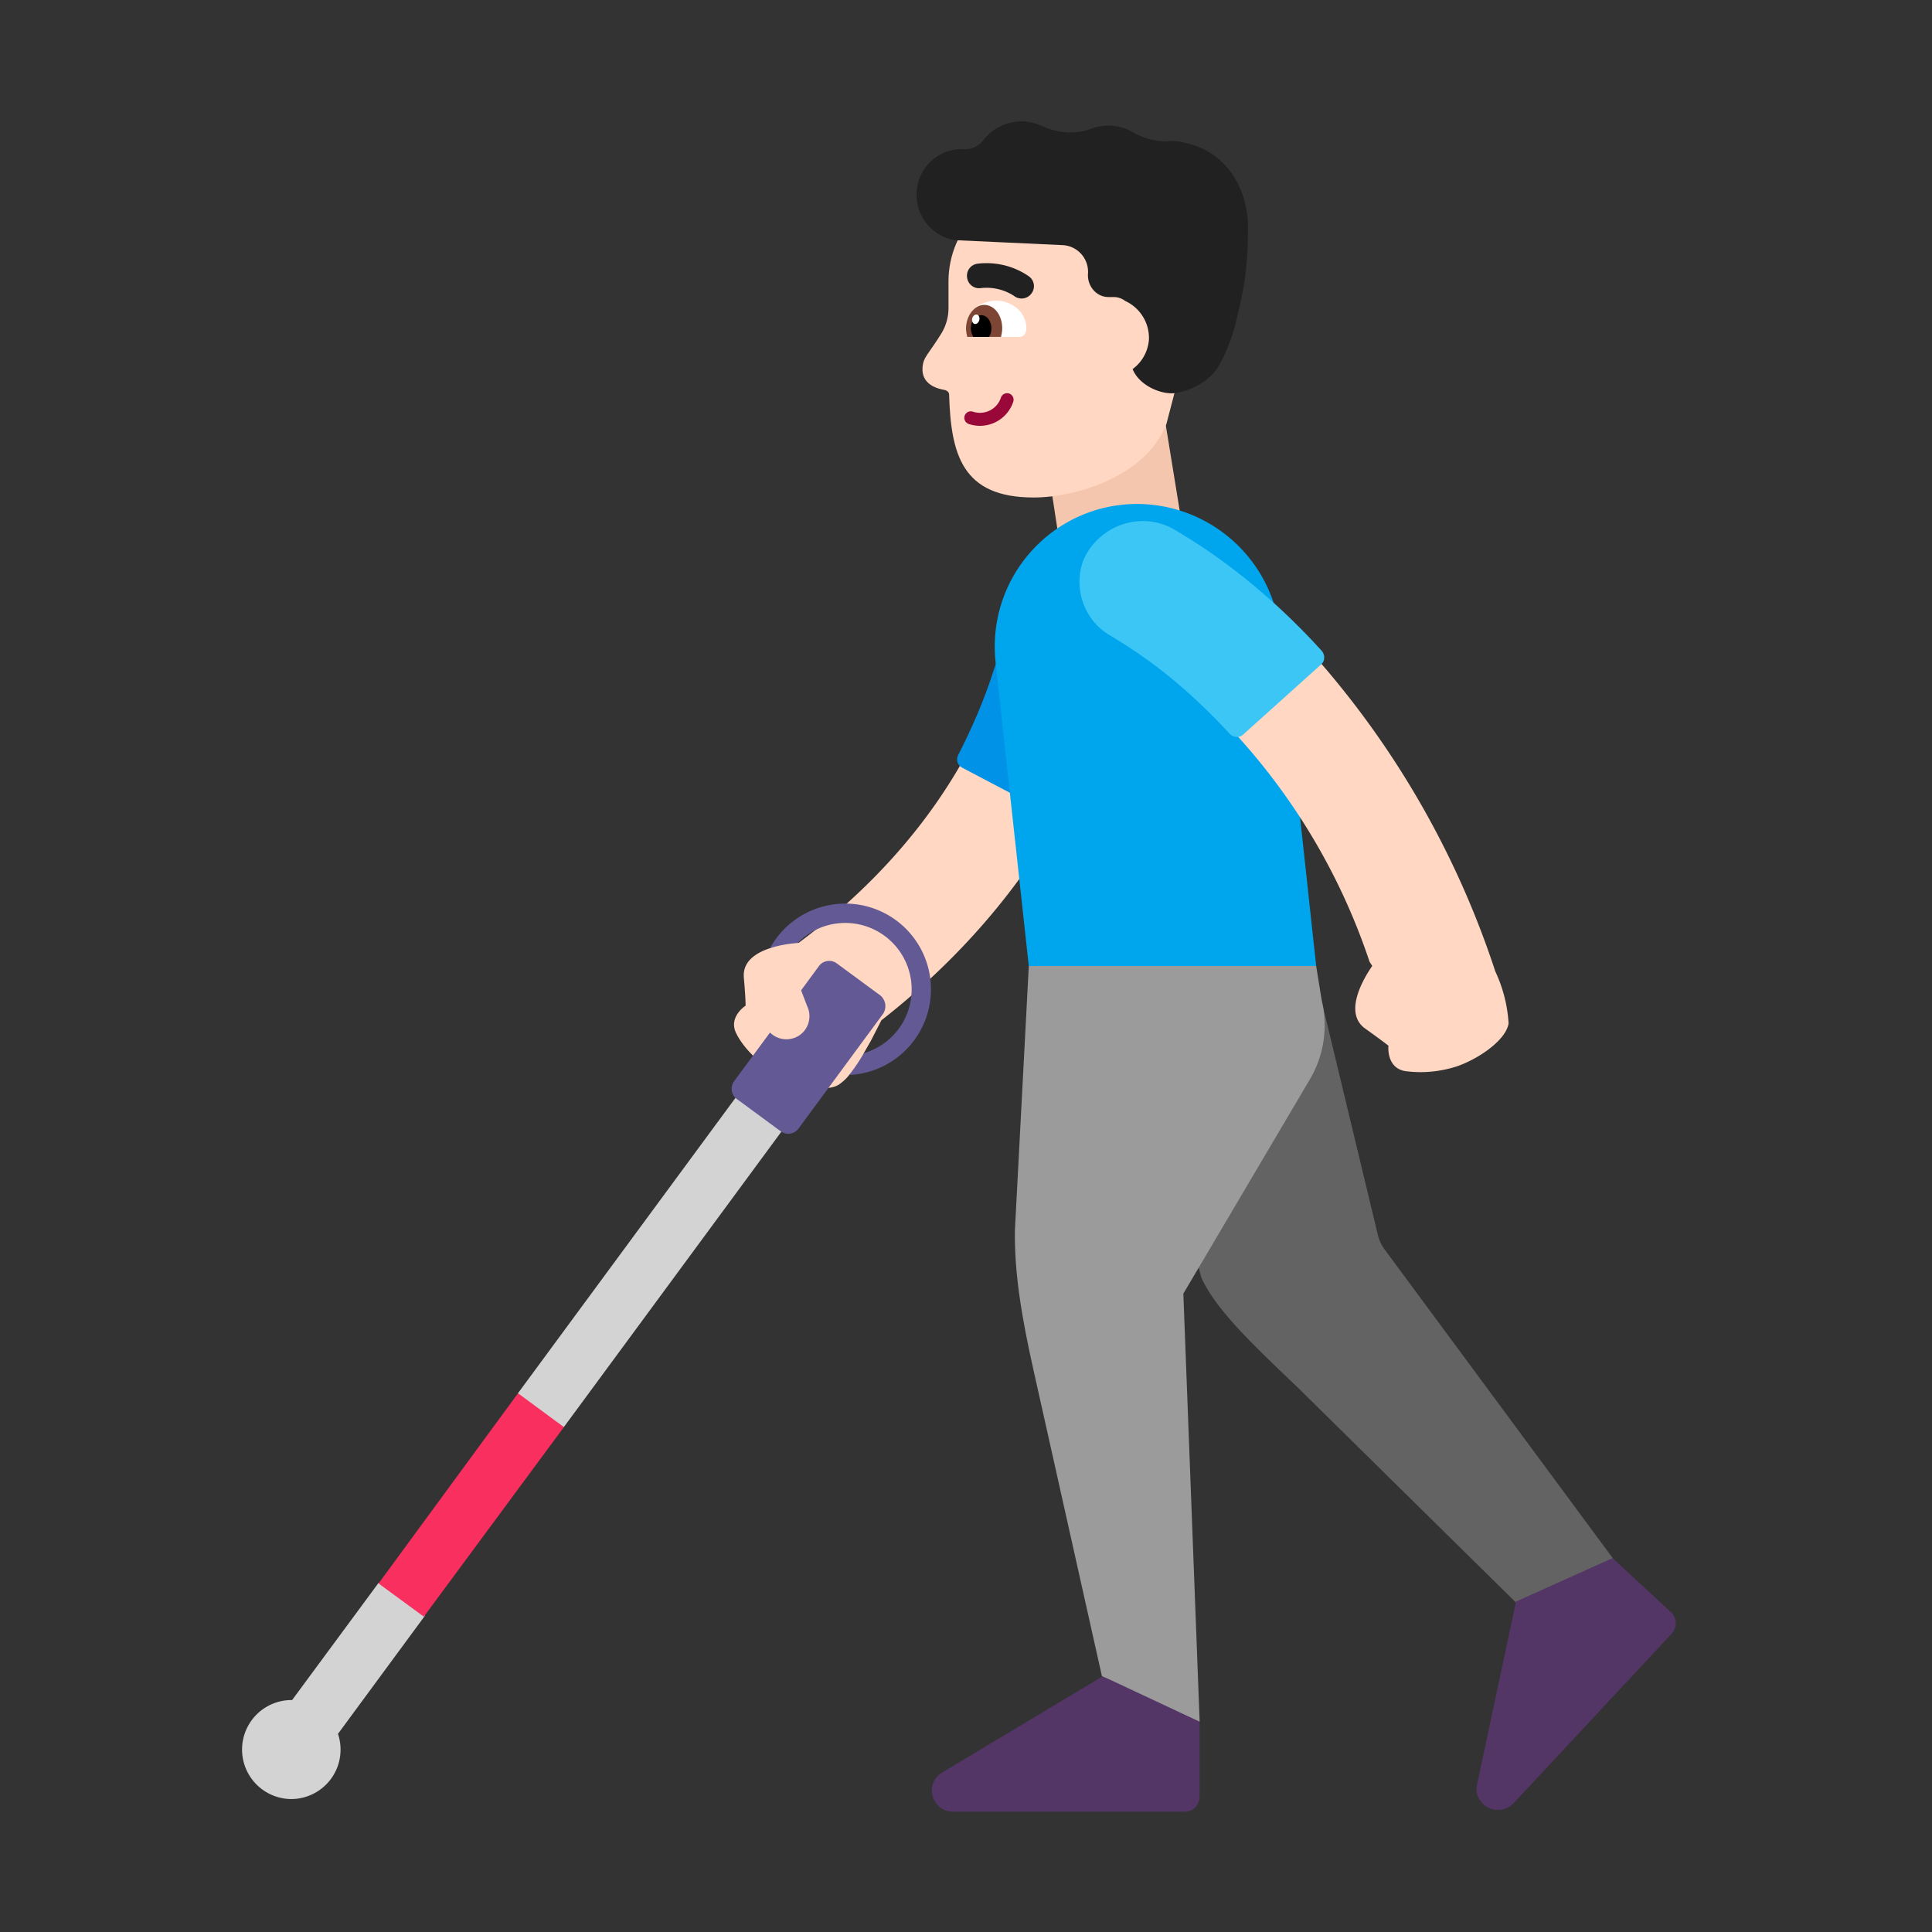 <svg width="32" height="32" fill="none" xmlns="http://www.w3.org/2000/svg"><rect width="100%" height="100%" fill="#333333" stroke="none"/><path d="m19.25 6.677.32 1.97-2.02.35-.31-2.01 2.01-.31Z" fill="#F4C6AD"/><path d="m19.345 19.154.555 2.013c.239.516.806 1.06 1.484 1.709l.096.091 4.12 4.06 1.37-.87-4.02-5.44a.678.678 0 0 1-.13-.27l-.91-3.786-2.565 2.493Z" fill="#636363"/><path d="m21.8 16-2.272-.523L17.04 16l-.23 4.377c-.01.68.1 1.4.32 2.37l1.12 5.01.708.76h.912l-.27-7.09 2.09-3.54c.24-.4.31-.87.2-1.33L21.8 16Z" fill="#9B9B9B"/><path d="m27.68 26.707-.97-.9-1.6.72-.65 3.05c-.05.34.37.54.61.29l2.62-2.81c.09-.1.09-.26-.01-.35ZM19.87 28.517l-1.521-.713-.089-.037-2.67 1.6c-.29.2-.15.64.2.64h3.84c.13 0 .24-.11.24-.25v-1.33l-.004-.001.004.091Z" fill="#533566"/><path d="M17.784 9.566a.926.926 0 0 1 .827 1.015v.005l-.001.005-.002.015a6.276 6.276 0 0 1-.128.653c-.1.393-.272.934-.565 1.562-.56 1.198-1.557 2.702-3.316 4.078l-.179.348-.03.052-.083.145v.197l-.236.156a.75.75 0 0 1-.181.17c-.23.14-.74 0-1.08-.21 0 0-.42-.26-.61-.63-.15-.28.15-.47.15-.47s0-.13-.03-.47c-.02-.268.208-.41.444-.485l.275-.175.187.091c1.652-1.226 2.538-2.566 3.012-3.58.238-.51.373-.94.447-1.234a4.344 4.344 0 0 0 .083-.405l.002-.012a.926.926 0 0 1 1.014-.82Z" fill="#FFD7C2"/><path d="M17.69 13.457c.61-1.16.91-2.2 1.05-2.97.12-.63-.35-1.22-1-1.25h-.04c-.49.01-.9.37-.98.85-.05.29-.13.64-.27 1.04-.15.47-.35.93-.58 1.38-.04.08-.01.17.07.21l1.54.81c.08.04.17.01.21-.07Z" fill="#0092E7"/><path d="M18.84 8.347c-1.41 0-2.5 1.22-2.35 2.62L17.04 16h4.76l-.6-5.543a2.388 2.388 0 0 0-2.36-2.11Z" fill="#00A6ED"/><path d="m13.39 18.136-.773-.543-4.039 5.485.067.754.694-.195 4.05-5.5ZM4.839 28.157l1.43-1.938.704-.153.105.34-.043.36-1.437 1.952a.819.819 0 0 1-.778 1.08.82.82 0 1 1 .019-1.64Z" fill="#D3D3D3"/><path d="m7.02 26.777 2.32-3.14-.76-.56-2.31 3.15.75.55Z" fill="#F92F60"/><path d="M14 15.287c-.309 0-.588.127-.787.332-.08.006-.272.024-.459.086a1.42 1.42 0 1 1 1.31 2.1 2.86 2.86 0 0 0 .244-.362A1.1 1.1 0 0 0 14 15.287Z" fill="#635994"/><path d="M13.19 17.177a.386.386 0 0 1-.436-.075l-.594.805c-.07.1-.05.23.05.3l.72.53c.1.07.23.05.3-.05l1.4-1.9a.23.23 0 0 0-.05-.3l-.72-.53a.211.211 0 0 0-.3.05l-.291.396.101.264c.09.19.01.42-.18.51Z" fill="#635994"/><path d="M24.767 16.09c.127.27.202.562.22.86-.04.27-.48.58-.85.71-.28.092-.578.12-.87.08-.31-.06-.27-.42-.27-.42s-.1-.08-.38-.28c-.39-.269 0-.881.111-1.04-.013-.029-.036-.05-.047-.08a10.499 10.499 0 0 0-2.584-4.144 8.689 8.689 0 0 0-1.1-.918c-.138-.1-.246-.164-.317-.207l-.09-.052-.39-1.247c.417-.8 1.176-.486 1.853-.015.476.334.925.707 1.34 1.114a14.885 14.885 0 0 1 3.374 5.639Z" fill="#FFD7C2"/><path d="M21.89 10.777c-.88-.97-1.76-1.61-2.43-2-.55-.33-1.27-.08-1.52.51l-.01.03c-.15.46.04.97.46 1.21.25.15.56.35.89.61.39.31.75.65 1.09 1.02.06.06.16.07.22.01l1.29-1.16c.07-.06.07-.16.01-.23Z" fill="#3BC6F6"/><path d="M18.36 3.06h-1.05c-.88 0-1.6.72-1.6 1.6v.45c0 .14-.04.28-.11.4-.22.36-.31.4-.32.58-.02.28.25.35.37.37.04.01.07.04.07.07.03.99.21 1.71 1.4 1.71.72 0 1.87-.36 2.2-1.22l.3-1.15.35-1.2c-.01-.89-.73-1.61-1.61-1.61Z" fill="#FFD7C2"/><path d="M16.11 5.58c-.06 0-.11-.06-.11-.13v-.01c0-.29.25-.46.5-.46.24 0 .5.17.5.46v.01c0 .07-.05.13-.11.13h-.78Z" fill="#fff"/><path d="M16.02 5.58c-.01-.05-.02-.09-.02-.14 0-.21.14-.39.3-.39.17 0 .3.17.3.39 0 .05-.01.09-.02.14h-.56Z" fill="#7D4533"/><path d="M16.12 5.58a.326.326 0 0 1-.04-.14c0-.12.08-.22.17-.22.1 0 .17.1.17.22 0 .05-.01.1-.04.14h-.26Z" fill="#000"/><path d="M16.22 5.304c.011-.043-.005-.085-.037-.093-.032-.009-.067.019-.08.061-.01.043.006.084.038.093.032.009.067-.019.079-.061Z" fill="#fff"/><path d="M16.713 6.518a.107.107 0 0 1 .07.135.581.581 0 0 1-.736.37.107.107 0 0 1 .066-.205.366.366 0 0 0 .465-.23.107.107 0 0 1 .135-.07Z" fill="#990838"/><path d="M16.92 4.944a.2.2 0 0 1-.125-.043.832.832 0 0 0-.55-.129.2.2 0 0 1-.227-.178.2.2 0 0 1 .178-.227c.3-.035.602.04.85.213a.2.2 0 0 1 .034.286.2.2 0 0 1-.16.078Z" fill="#212121"/><path d="M19.65 2.37c.66.15 1.01.74 1.02 1.37 0 0 .01.5-.06.94-.039.234-.097.477-.146.683l-.004.017c-.06.23-.18.55-.32.75-.13.18-.4.34-.67.38-.225.033-.601-.12-.71-.397a.666.666 0 0 0 .27-.493.674.674 0 0 0-.393-.635.317.317 0 0 0-.177-.065h-.1c-.2 0-.35-.18-.34-.38a.443.443 0 0 0-.42-.48l-1.73-.08h-.04a.763.763 0 0 1-.65-.75c0-.44.36-.78.79-.76.12.01.24-.05.32-.15.15-.2.4-.32.67-.31.11.01.22.04.31.08.26.12.55.14.81.04.1-.04.2-.05.31-.05.15.01.28.05.39.12.16.09.35.14.54.14.11-.01.22 0 .33.03Z" fill="#212121"/></svg>